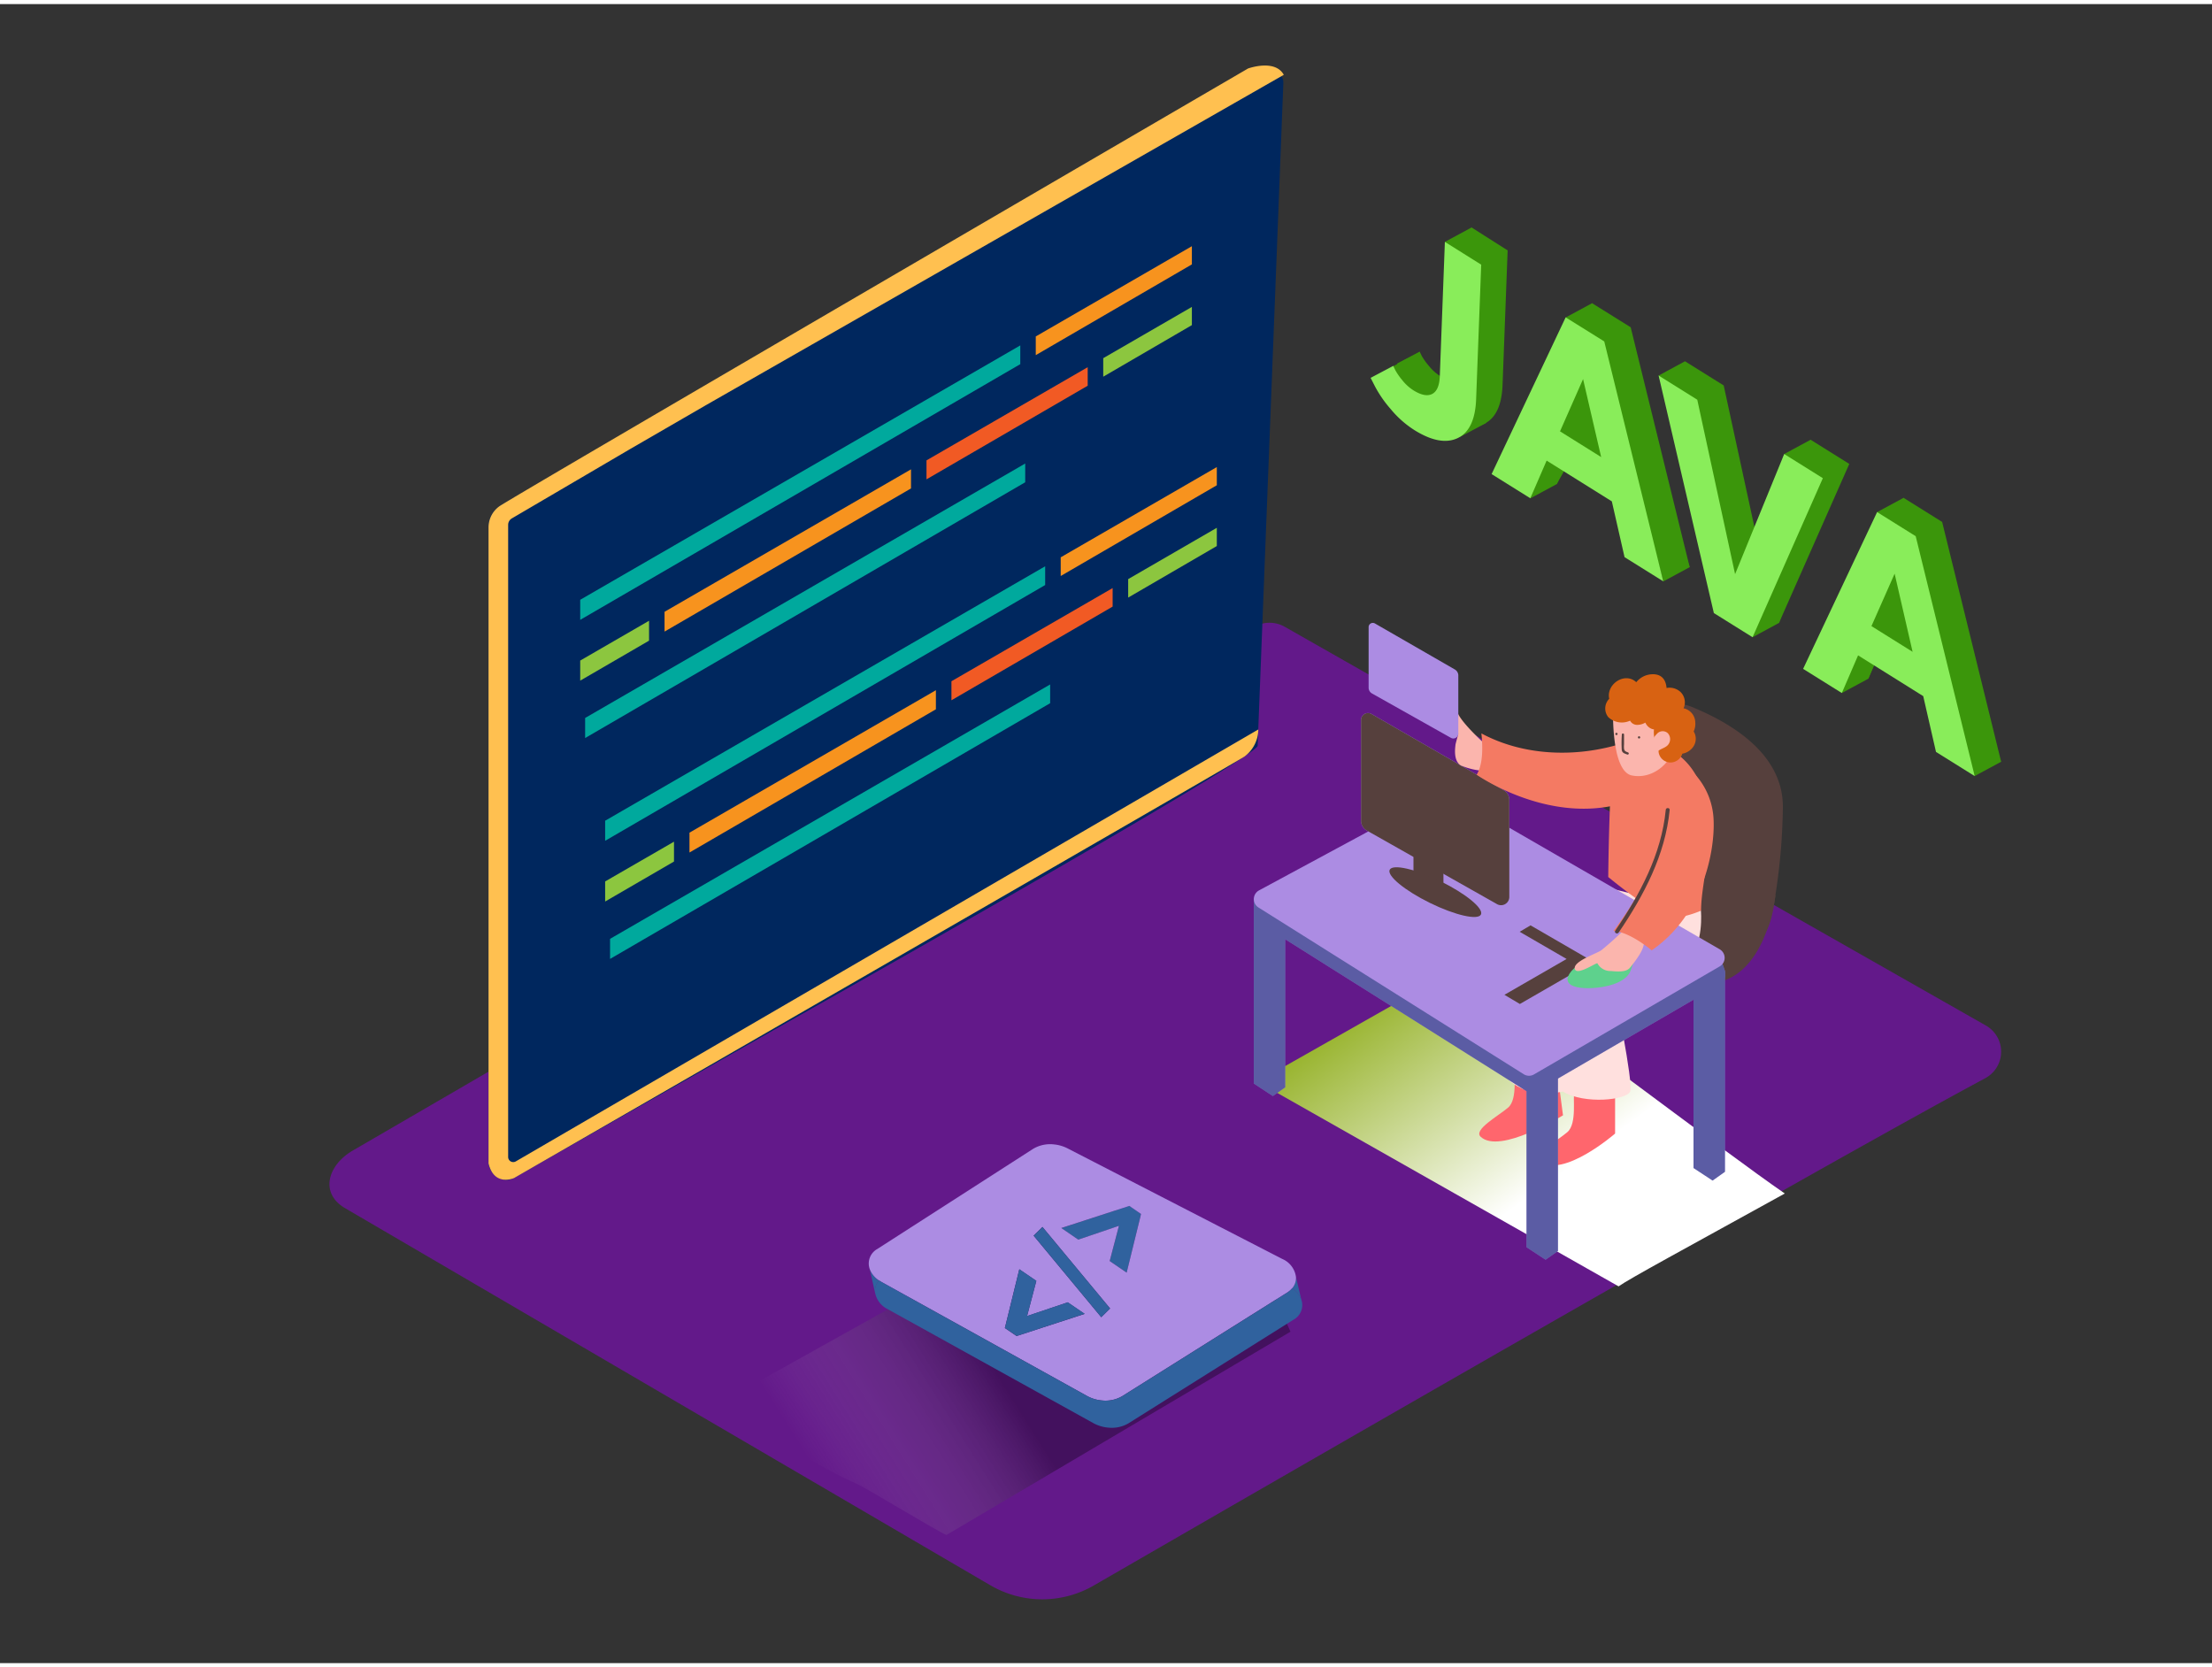 <svg xmlns="http://www.w3.org/2000/svg" xmlns:xlink="http://www.w3.org/1999/xlink" viewBox="0 0 400 300" width="406" height="306" class="illustration styles_illustrationTablet__1DWOa"><rect x="0" y="0" width="400" height="300" fill="#333333" stroke="none"/><defs><linearGradient id="linear-gradient" x1="148.79" y1="267.33" x2="180.85" y2="247.11" gradientUnits="userSpaceOnUse"><stop offset="0" stop-color="#fff" stop-opacity="0"></stop><stop offset="0.98"></stop></linearGradient><linearGradient id="linear-gradient-2" x1="190.63" y1="169.76" x2="159.35" y2="212.7" gradientTransform="matrix(-1, 0, 0, 1, 440.05, 0)" gradientUnits="userSpaceOnUse"><stop offset="0.01" stop-color="#88a80d"></stop><stop offset="1" stop-color="#fff"></stop></linearGradient></defs><title>OK</title><g style="isolation: isolate;"><g id="Layer_2" data-name="Layer 2"><path d="M359,194.23c-33.1,17.76-130.5,74-161.17,91.71a18.61,18.61,0,0,1-18.71,0L62.4,217.73c-4.64-2.71-3.16-7.84,1.52-10.49L226.82,112.6a5.57,5.57,0,0,1,5.5,0l126.8,72.11A5.44,5.44,0,0,1,359,194.23Z" fill="#63198a"></path><path d="M155.44,267.83c1.17.53,14.37,8.5,15.71,9l62.21-36.76-6.53-14.8-30.89-9-65.61,36.62C141.39,259.31,143.8,262.53,155.44,267.83Z" opacity="0.32" fill="url(#linear-gradient)" style="mix-blend-mode: multiply;"></path><path d="M265.5,173.27c10.84,7.18,46.54,34.47,57.25,41.81-18.23,10.07-28,15.34-30.06,16.79l-65.29-37Z" fill="url(#linear-gradient-2)" style="mix-blend-mode: multiply;"></path><path d="M321.06,161.16s-1.36,12.5-9.15,15.36-18.57-8.18-18.57-8.18l16.52-12.17" fill="#56403d"></path><path d="M301.06,127.11c1.42-1,3.28-.65,4.93,0,6.76,2.79,16.52,8.32,16.41,18.2a110.58,110.58,0,0,1-1.35,15.82c-.32,2.06-.6,4.62-1.63,6.39-1.55,2.65-8.39-3.33-9.69-4.33-2.22-1.71-4.37-3.54-6.49-5.41-1.58-1.39-5.11-3.59-5.74-5.79a5.93,5.93,0,0,1-.16-1.52,99.28,99.28,0,0,1,.66-13.91C298.37,133.6,298.55,128.85,301.06,127.11Z" fill="#56403d"></path><path d="M284.71,196.9c-.37.53.53,5.53-1.27,7.07s-6.43,4.18-5,5.27c4.17,3.22,13.62-5,13.62-5v-8.65" fill="#ff666d"></path><path d="M274,192.46c-.37.53.53,5.53-1.27,7.07s-6.3,4-5,5.27c3.46,3.31,14.91-3.86,14.91-3.86l-1.29-9.77" fill="#ff666d"></path><path d="M307.58,163.94s.58,6.2-2.35,8.69-13.34,5.47-13.34,5.47,3.53,17,2.89,18.54-8.21,2.37-12.18,0c0,0-5.81,1.5-9.66-2,0,0-7.44-21-5.07-27.9s15.36-8.8,15.36-8.8Z" fill="#ffe0de"></path><polygon points="311.93 172.01 311.91 176.52 309.58 176.89 311.93 172.01" fill="#56403d"></polygon><path d="M271.92,142.15,248,128.36a1.26,1.26,0,0,0-1.88,1.09v18.24a2,2,0,0,0,1,1.73l23.53,13.3a1.49,1.49,0,0,0,2.28-1.27V144A2.08,2.08,0,0,0,271.92,142.15Z" fill="#ac8ce3"></path><polygon points="311.93 174.84 311.93 211.15 309.69 212.74 306.24 210.47 306.24 174.18 310.95 172.01 311.93 174.84" fill="#ac8ce3"></polygon><path d="M310.85,177.36l-32.8,19.07a2.18,2.18,0,0,1-2.25,0L228.58,166.7a2.18,2.18,0,0,1,.12-3.76l31.85-17.19a2.18,2.18,0,0,1,2.12,0l48.17,27.81A2.18,2.18,0,0,1,310.85,177.36Z" fill="#ac8ce3"></path><path d="M232.41,162.32v33.56l-2.24,1.58-3.45-2.27V161.67C228.63,161.75,230.52,162,232.41,162.32Z" fill="#ac8ce3"></path><polygon points="281.73 189.16 281.73 225.48 279.49 227.06 276.04 224.79 276.04 188.5 280.75 186.33 281.73 189.16" fill="#ac8ce3"></polygon><g opacity="0.47"><polygon points="311.93 174.84 311.93 211.15 309.69 212.74 306.24 210.47 306.24 174.18 310.95 172.01 311.93 174.84" fill="#00275e"></polygon><path d="M310.85,177.36l-32.8,19.07a2.18,2.18,0,0,1-2.25,0L228.58,166.7a2.18,2.18,0,0,1,.12-3.76l31.85-17.19a2.18,2.18,0,0,1,2.12,0l48.17,27.81A2.18,2.18,0,0,1,310.85,177.36Z" fill="#00275e"></path><path d="M232.41,162.32v33.56l-2.24,1.58-3.45-2.27V161.67C228.63,161.75,230.52,162,232.41,162.32Z" fill="#00275e"></path><polygon points="281.73 189.16 281.73 225.48 279.49 227.06 276.04 224.79 276.04 188.5 280.75 186.33 281.73 189.16" fill="#00275e"></polygon></g><path d="M311,174l-33.58,19.53a1.79,1.79,0,0,1-1.85,0l-48-30.17a1.79,1.79,0,0,1,.1-3.09l32.64-17.61a1.79,1.79,0,0,1,1.74,0L311,170.93A1.79,1.79,0,0,1,311,174Z" fill="#ac8ce3"></path><path d="M271.92,142.15,248,128.36a1.26,1.26,0,0,0-1.88,1.09v18.24a2,2,0,0,0,1,1.73l23.53,13.3a1.49,1.49,0,0,0,2.28-1.27V144A2.08,2.08,0,0,0,271.92,142.15Z" fill="#56403d"></path><polygon points="274.84 180.81 263.81 174.25 276.77 166.59 288.11 173.16 274.84 180.81" fill="#56403d"></polygon><polygon points="270.02 180.32 258.99 173.75 271.95 166.1 283.29 172.67 270.02 180.32" fill="#ac8ce3"></polygon><polyline points="261.02 153.98 261.02 161.78 255.6 158.88 255.6 151.2" fill="#56403d"></polyline><ellipse cx="259.56" cy="160.58" rx="2.18" ry="9.19" transform="translate(1.1 322.94) rotate(-63.88)" fill="#56403d"></ellipse><path d="M295.39,173.46c-.56.71-.11,2.26-3,3.54s-9.93,1.61-8.81-1.2,6.66-3.79,6.66-3.79" fill="#5ed18d"></path><path d="M293.84,167.24a54.94,54.94,0,0,1-4.29,3.87c-1.05.68-5.08,2-4.78,3.34s3.86-1.13,4.09-1a2.66,2.66,0,0,0,2.44,1.4c2.12.21,3,0,3.54-.7s3.12-3.79,2.23-4.91A9.5,9.5,0,0,0,293.84,167.24Z" fill="#fbb5ad"></path><path d="M268,133.31s-3.3-3-4.29-4.88-1.78-.11-1.7.81,1.7,2.76,1.7,2.76-.52,1.78-.52,2-.49,2.83,1,3.69a13.17,13.17,0,0,0,4.64,1l.52-4.18Z" fill="#fbb5ad"></path><path d="M267.88,131.88c7.64,4.1,17.06,4.4,25.31,1.86a1.58,1.58,0,0,1,.34,0l-.41,10.87c-13.4,3.68-26.1-5.26-26.1-5.26C268.2,137.49,268.14,134.26,267.88,131.88Z" fill="#f47a63"></path><path d="M291.55,136.39a14.81,14.81,0,0,1,3.94-4.42c2.29,1.34,5.87,2.13,8,3.78,6,4.68,5.69,12.88,5.05,19.67-.26,2.78-.93,5.73-.93,8.51a18.81,18.81,0,0,1-6.28,1.48,102.63,102.63,0,0,1-10.51-7.56C290.9,150.7,291.12,143.54,291.55,136.39Z" fill="#f47a63"></path><path d="M291.7,127.49s-.41,11.25,3.41,12,7-2.4,7.29-4.56a15.66,15.66,0,0,0-.67-5.21S298.39,126.34,291.7,127.49Z" fill="#fbb5ad"></path><path d="M291,125.62c-.59-2.61,2.8-4.94,4.89-3a3.88,3.88,0,0,1,3-1.44c1.61,0,2.35,1,2.48,2.49a2.9,2.9,0,0,1,2.52.72,2.61,2.61,0,0,1,.55,2.95,2.66,2.66,0,0,1,2.12,2.56,3.24,3.24,0,0,1-.29,1.63,2.49,2.49,0,0,1,.24.49,2.57,2.57,0,0,1-.72,2.74,3,3,0,0,1-1.57.79,2.27,2.27,0,0,1-1.84,1.57,2.19,2.19,0,0,1-2.41-1.63,2.13,2.13,0,0,1,0-.9,5.16,5.16,0,0,1-.88-3.43,1.9,1.9,0,0,1-.49-.13,2.16,2.16,0,0,1-1.07-1.1,3,3,0,0,1-1.53.41,1.45,1.45,0,0,1-1.23-.76,3.57,3.57,0,0,1-3.95-.65A2.5,2.5,0,0,1,291,125.62Z" fill="#d86212"></path><path d="M298.77,133.91a2.63,2.63,0,0,1,.82-1.91,1.38,1.38,0,0,1,2-.16,1.59,1.59,0,0,1,.23,1.83c-.37.71-1.15.85-1.78,1.25-.37.24-.69-.13-.67-.48A.53.53,0,0,1,298.77,133.91Z" fill="#fbb5ad"></path><path d="M293.28,132.08c0-.26.41-.22.4,0l0,1.76a4.65,4.65,0,0,0,0,.81c.08.46.33.52.72.67a.2.2,0,0,1-.14.38c-.51-.2-.92-.27-1-.85A22.58,22.58,0,0,1,293.28,132.08Z" fill="#56403d"></path><path d="M292.27,131.78a.2.2,0,0,1,.07.4A.2.2,0,0,1,292.27,131.78Z" fill="#56403d"></path><path d="M296.36,132.4a.2.2,0,0,1,.07.4A.2.2,0,0,1,296.36,132.4Z" fill="#56403d"></path><path d="M306.56,139.33a13,13,0,0,1,3.32,8.37c.2,5.35-1.81,16.95-11.21,23.41,0,0-3.82-3.29-6.91-3.52,0,0,7.19-9.33,7-13.52" fill="#f47a63"></path><path d="M292.09,167.54c4.47-6.58,8.35-13.78,9.13-21.82,0-.45.75-.45.71,0-.8,8.18-4.68,15.48-9.23,22.18C292.44,168.27,291.83,167.91,292.09,167.54Z" fill="#56403d"></path><path d="M263.08,120.32,248.63,112a.76.76,0,0,0-1.14.66v11a1.2,1.2,0,0,0,.61,1l14.23,8a.9.9,0,0,0,1.38-.77V121.41A1.26,1.26,0,0,0,263.08,120.32Z" fill="#ac8ce3"></path><path d="M90.64,90.57a4.66,4.66,0,0,0-2.32,4.06V209c-.17,2.34,2.47,4.49,4.61,3.27l46.85-26.67c1.88-1.08,87.64-49.32,87.64-51.49l4.65-119.87a2.25,2.25,0,0,0-3.35-2C207.82,24.06,100.14,85.05,90.64,90.57Z" fill="#00275e"></path><path d="M114,80.43,92.56,93a1.36,1.36,0,0,0-.67,1.17V208.47a.92.92,0,0,0,1.39.8l134.26-78.1a6.13,6.13,0,0,1-2.52,4.91c-2.57,1.64-132.07,76.21-132.07,76.21s-3.57,1.62-4.61-2.65v-115a4.71,4.71,0,0,1,1.94-3.82c2.07-1.5,135.4-79.17,135.4-79.17s4.86-1.78,6.47,1.14L127.65,72.53" fill="#ffc050"></path><path d="M272.63,44.54l-.92,24.34c-.14,3.64-1.23,6-3.29,7s-4.68.57-7.88-1.43a18.3,18.3,0,0,1-4.3-3.82,21.47,21.47,0,0,1-2.78-4l-.83-1.62,4.1-2.17q.12.29.39.82a11.35,11.35,0,0,0,1.24,1.73,8.26,8.26,0,0,0,2,1.83q2.13,1.33,3.41.67t1.38-3.18l.92-24.34Z" fill="#3b960b"></path><path d="M351.2,93.64,361.87,137l-7-4.37-2.31-10.09-11.79-7.37L337.84,122l-7-4.37,13.38-28.35Zm-8,16.26,7.44,4.65-3.26-14.1-4.18,9.45" fill="#3b960b"></path><polygon points="334.41 83.15 321.69 111.91 314.7 107.54 304.7 64.59 311.7 68.96 318.54 100.49 327.42 78.78 334.41 83.15" fill="#3b960b"></polygon><path d="M294.88,58.44l10.67,43.38-7-4.37-2.3-10.09L284.46,80l-2.95,6.81-7-4.37L287.9,54.09Zm-8,16.26,7.44,4.65-3.27-14.1-4.17,9.45" fill="#3b960b"></path><path d="M261.28,43l4.78-2.58,3.67,9.66-3.39,12.07-2.59,7.39-3.45,2-5.91-7.4-2.46,1.35a7.4,7.4,0,0,0,3.43,6c3.47,2.06,8.94,2.49,8.94,2.49L264,78.27l4.72-2.51,1-3.93" fill="#3b960b"></path><polyline points="283.12 56.67 287.9 54.09 294.78 68.18 305.55 101.82 300.77 104.4 296.25 87.36 283.72 82.84 281.51 86.8 276.73 89.38" fill="#3b960b"></polyline><polyline points="299.93 67.17 304.7 64.59 309.99 71.23 312.89 89.89 316.35 101.09 322.64 81.36 327.42 78.78 330.85 85.88 321.69 111.91 316.92 114.49" fill="#3b960b"></polyline><polyline points="339.45 91.86 344.23 89.28 347.88 98.88 350.65 114.55 361.87 137.01 357.09 139.59 349.68 123.91 340.82 117.55 340.78 115.19 337.84 122 333.06 124.58" fill="#3b960b"></polyline><path d="M267.85,47.12l-.92,24.34c-.14,3.64-1.23,6-3.29,7s-4.68.57-7.88-1.43a18.3,18.3,0,0,1-4.3-3.82,21.47,21.47,0,0,1-2.78-4l-.83-1.62,4.1-2.17q.12.29.39.82A11.35,11.35,0,0,0,253.57,68a8.26,8.26,0,0,0,2,1.83q2.13,1.33,3.41.67t1.38-3.18L261.28,43Z" fill="#89ed5a"></path><path d="M346.42,96.22l10.67,43.38-7-4.37-2.31-10.09L336,117.77l-2.94,6.81-7-4.37,13.38-28.35Zm-8,16.26,7.44,4.65L342.61,103l-4.18,9.45" fill="#89ed5a"></path><polygon points="329.63 85.73 316.92 114.49 309.92 110.12 299.93 67.17 306.92 71.54 313.76 103.08 322.64 81.36 329.63 85.73" fill="#89ed5a"></polygon><path d="M290.1,61l10.67,43.38-7-4.37-2.3-10.09-11.79-7.37-2.95,6.81-7-4.37,13.39-28.34Zm-8,16.26,7.44,4.65-3.27-14.1-4.17,9.45" fill="#89ed5a"></path><polygon points="187.3 60.1 187.3 63.48 215.53 47.07 215.53 43.78 187.3 60.1" fill="#f7931e"></polygon><polygon points="184.5 61.72 104.92 107.72 104.92 111.35 184.5 65.11 184.5 61.72" fill="#00a99d"></polygon><polygon points="117.37 111.51 104.92 118.71 104.92 122.34 117.37 115.11 117.37 111.51" fill="#8cc63f"></polygon><polygon points="120.17 109.89 120.17 113.47 164.74 87.58 164.74 84.13 120.17 109.89" fill="#f7931e"></polygon><polygon points="167.54 82.51 167.54 85.94 196.69 69.01 196.69 65.66 167.54 82.51" fill="#f15a24"></polygon><polygon points="199.5 64.03 199.5 67.38 215.53 58.05 215.53 54.76 199.5 64.03" fill="#8cc63f"></polygon><polygon points="185.39 83.08 105.81 129.09 105.81 132.72 185.39 86.47 185.39 83.08" fill="#00a99d"></polygon><polygon points="191.81 100.04 191.81 103.42 220.04 87.01 220.04 83.72 191.81 100.04" fill="#f7931e"></polygon><polygon points="189 101.66 109.43 147.67 109.43 151.3 189 105.05 189 101.66" fill="#00a99d"></polygon><polygon points="121.88 151.46 109.43 158.65 109.43 162.28 121.88 155.05 121.88 151.46" fill="#8cc63f"></polygon><polygon points="124.68 149.83 124.68 153.42 169.24 127.52 169.24 124.07 124.68 149.83" fill="#f7931e"></polygon><polygon points="172.05 122.45 172.05 125.89 201.2 108.95 201.2 105.6 172.05 122.45" fill="#f15a24"></polygon><polygon points="204.01 103.98 204.01 107.32 220.04 98 220.04 94.7 204.01 103.98" fill="#8cc63f"></polygon><polygon points="189.9 123.03 110.32 169.03 110.32 172.66 189.9 126.42 189.9 123.03" fill="#00a99d"></polygon><path d="M157.29,228.81a4.29,4.29,0,0,0,1.66,2,2.83,2.83,0,0,0-.69,2.32Z" fill="#30629e"></path><polygon points="204.22 217.31 206.34 218.77 203.74 229.4 200.67 227.3 202.34 220.93 194.99 223.43 191.92 221.33 204.22 217.31" fill="#30629e"></polygon><g style="isolation: isolate;"><path d="M234.35,230.16l1,4.26a4.18,4.18,0,0,0-1.73-2.18A2.84,2.84,0,0,0,234.35,230.16Z" fill="#30629e"></path><path d="M234.35,230.16a2.84,2.84,0,0,1-.71,2.08,3.86,3.86,0,0,1-.88.75l-29.84,18.74a6,6,0,0,1-3.7.77,6.8,6.8,0,0,1-2.65-.81L159.4,231.07l-.45-.28a4.29,4.29,0,0,1-1.66-2,3,3,0,0,1,1.36-3.68L186.83,207a6,6,0,0,1,3.74-.8,6.85,6.85,0,0,1,2.48.72l38.84,20A4.13,4.13,0,0,1,234.35,230.16Zm-35.21,7.29,1.6-1.58-12.23-14.74-1.6,1.57,12.23,14.75m-15.3,3.4,12.3-4-3.06-2.09-7.35,2.48,1.67-6.36-3.08-2.1-2.61,10.63,2.13,1.45m19.89-11.45,2.61-10.63-2.12-1.46-12.3,4,3.07,2.1,7.35-2.5-1.67,6.37,3.07,2.1" fill="#ac8ce3"></path></g><path d="M233.64,232.23a4.18,4.18,0,0,1,1.73,2.18,3,3,0,0,1-1.47,3.49l-29.84,18.74a6,6,0,0,1-3.7.77,6.8,6.8,0,0,1-2.65-.81L160.54,236a4.19,4.19,0,0,1-2.28-2.89,2.83,2.83,0,0,1,.69-2.32l.45.28,37.18,20.62a6.8,6.8,0,0,0,2.65.81,6,6,0,0,0,3.7-.77L232.76,233A3.86,3.86,0,0,0,233.64,232.23Z" fill="#30629e"></path><polygon points="188.51 221.13 200.74 235.87 199.14 237.45 186.92 222.7 188.51 221.13" fill="#30629e"></polygon><polygon points="184.33 228.77 187.41 230.87 185.74 237.22 193.09 234.75 196.15 236.83 183.85 240.85 181.72 239.4 184.33 228.77" fill="#30629e"></polygon></g></g></svg>
